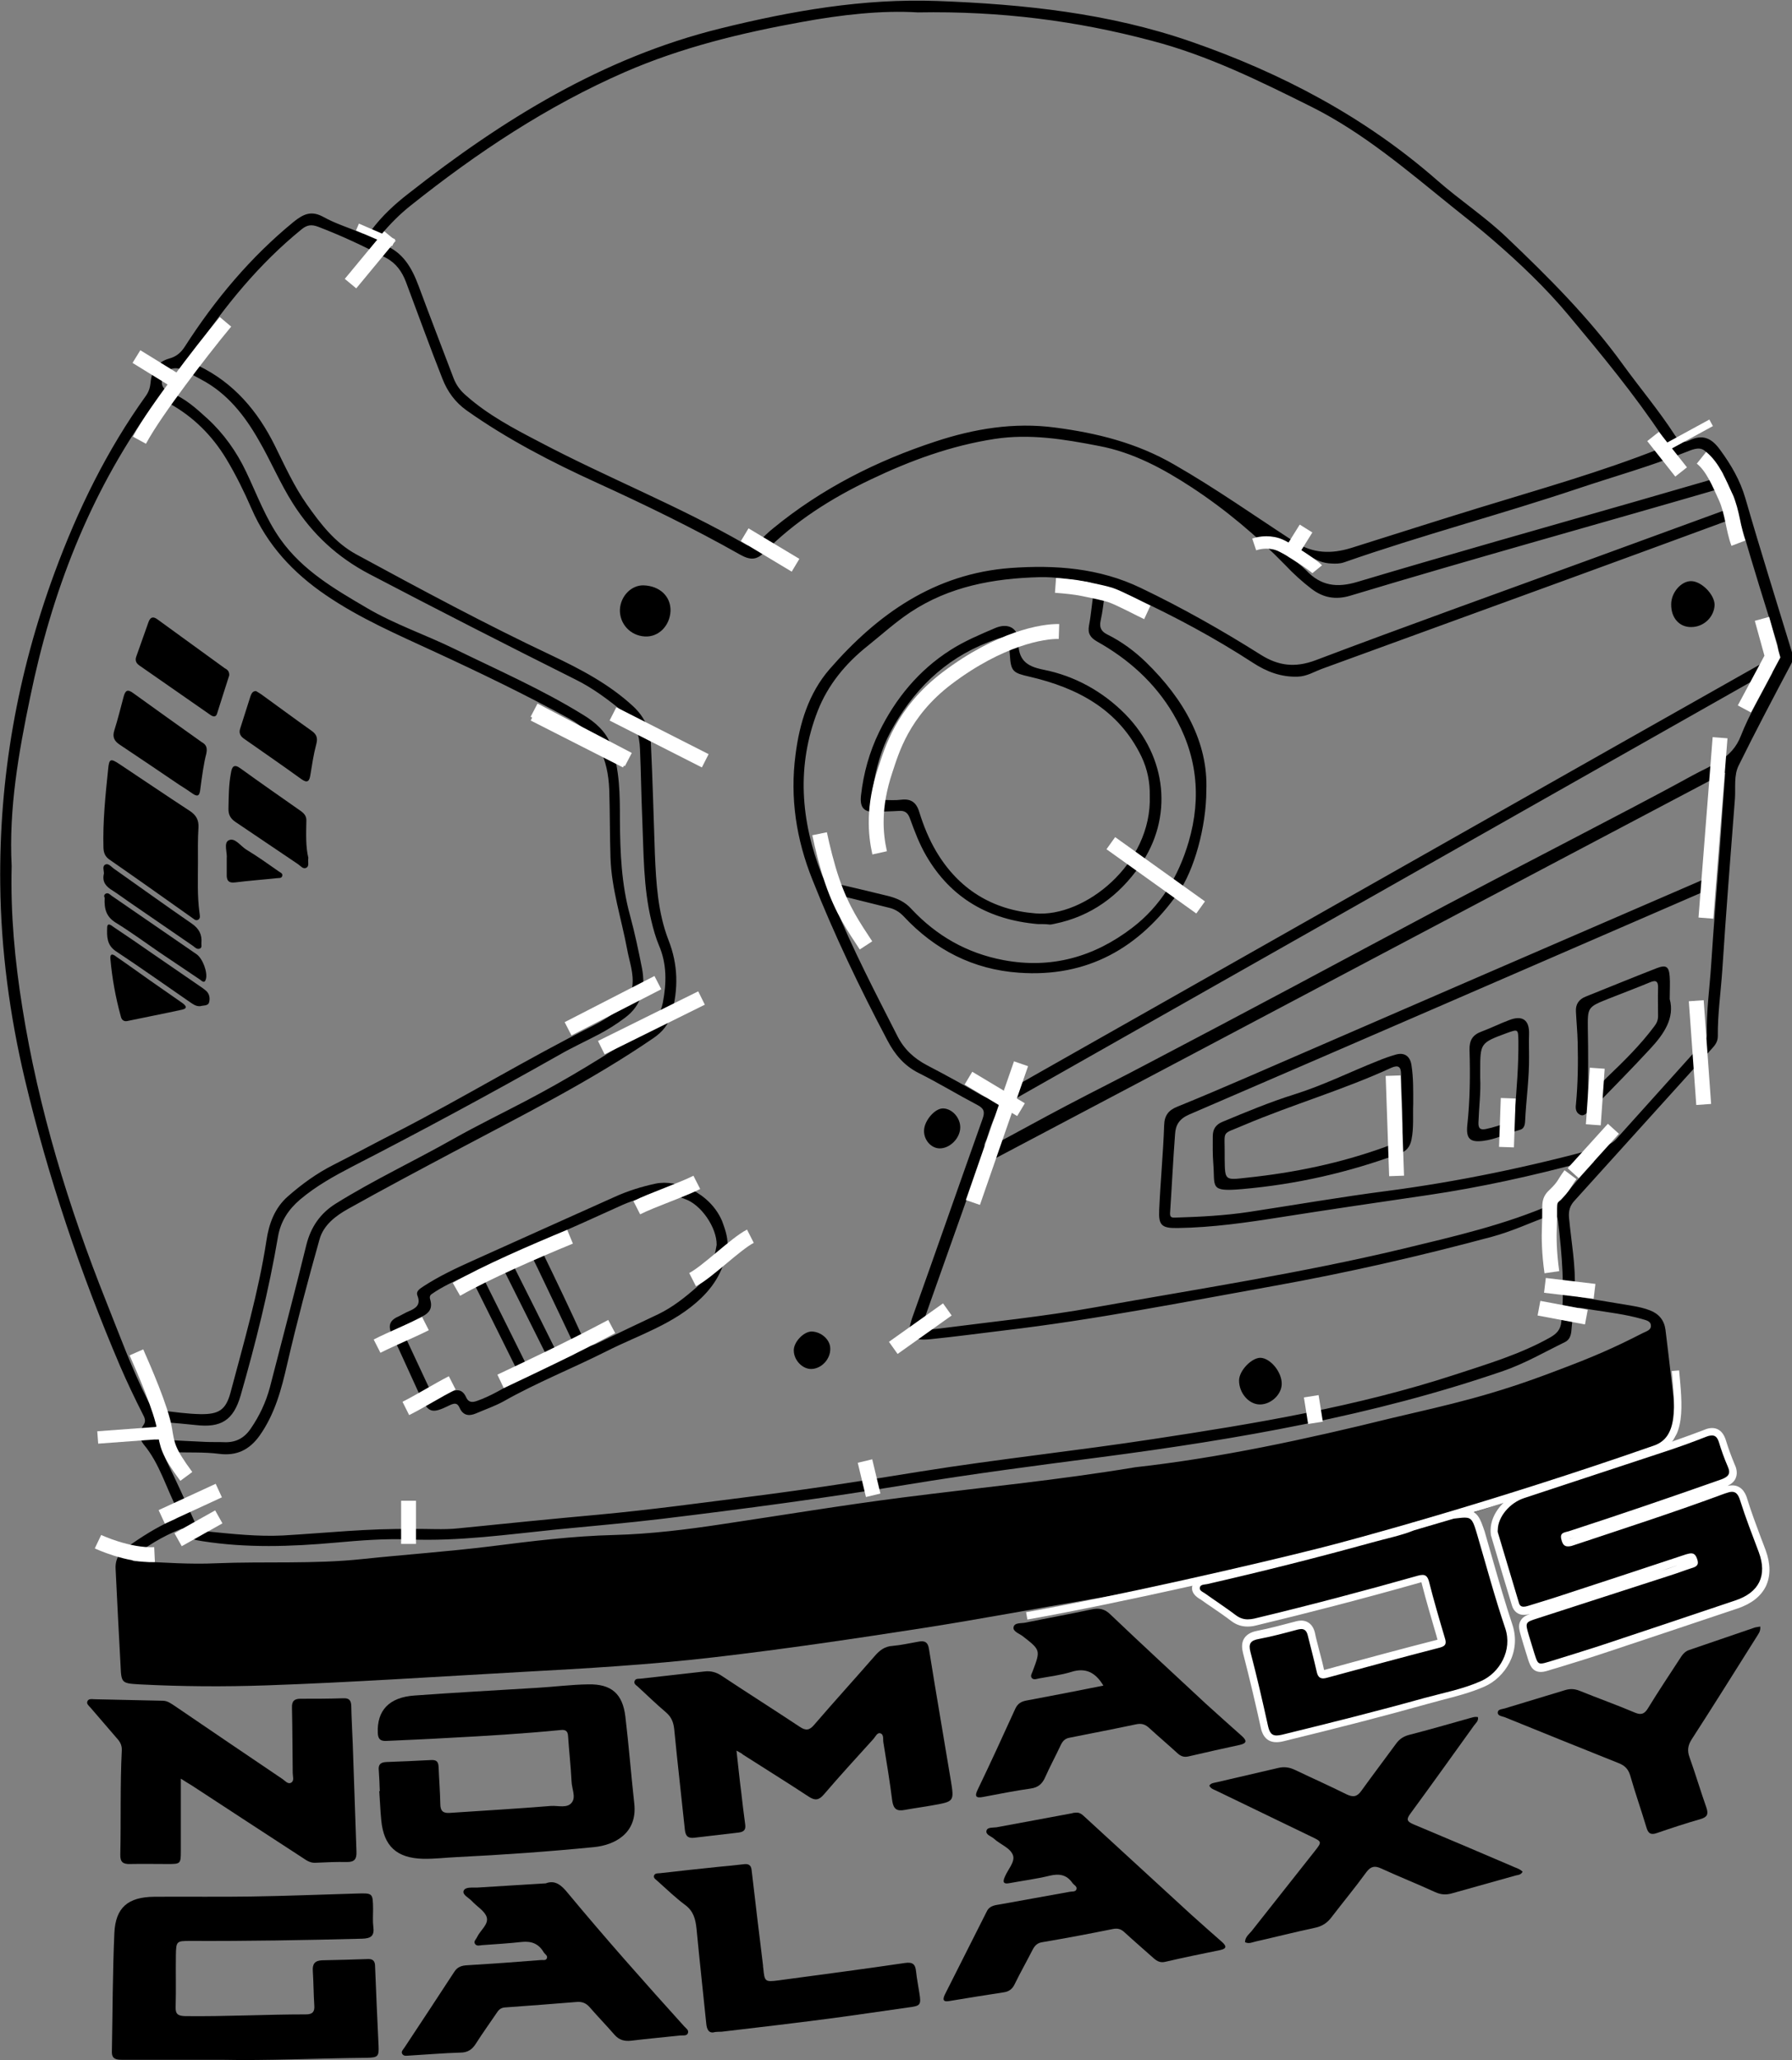<?xml version="1.0" encoding="utf-8"?>
<!-- Generator: Adobe Illustrator 24.1.3, SVG Export Plug-In . SVG Version: 6.00 Build 0)  -->
<svg version="1.1" id="Layer_1" xmlns="http://www.w3.org/2000/svg" xmlns:xlink="http://www.w3.org/1999/xlink" x="0px" y="0px"
	 viewBox="0 0 722.4 830.2" style="enable-background:new 0 0 722.4 830.2;" xml:space="preserve">
<rect x="0" y="0" width="722.4" height="830.2" fill="#808080" stroke="none"/>
<style type="text/css">
	.st0{fill:#FFFFFF;}
	.st1{fill:none;stroke:#FFFFFF;stroke-width:6;stroke-miterlimit:10;}
	.st2{fill:none;stroke:#FFFFFF;stroke-width:5;stroke-miterlimit:10;}
	.st3{fill:none;stroke:#FFFFFF;stroke-width:3;stroke-miterlimit:10;}
	.st4{stroke:#FFFFFF;stroke-width:6;stroke-miterlimit:10;}
</style>
<g>
	<path d="M567.8,617.3c-10.2,2.4-20.5,4.7-30.7,7.3c-32.1,8.2-64.7,14.4-97.4,19.9c-22.3,3.8-44.6,8-66.9,11.5
		c-28.3,4.4-56.6,8.6-85.1,11.9c-25.7,3-51.6,4.5-77.4,5.9c-34.2,1.9-68.4,4.2-102.7,5.4c-17.2,0.6-34.3,0.5-51.4-0.4
		c-7.2-0.4-7.3-0.6-7.6-7.6c-0.7-13-1.4-26-2-39c-0.2-3.9,1.6-6.7,4.7-8.8c5.9-4.1,11.9-8,18.4-10.8c2.4-1,2.9-2.2,1.7-4.5
		c-4.5-8.6-7-18.2-13.4-25.9c-1.9-2.3-2.1-5.1-0.3-7.7c1.1-1.5,0.9-2.6,0-4.3c-3.3-6.5-6.4-13-9.3-19.7c-16-37.5-29-76-38.4-115.6
		c-6.1-25.8-9.6-52-9.9-78.4c-0.5-43.2,6.9-85,21.9-125.7c9.4-25.5,21.1-49.4,36.9-71.4c1.1-1.6,1.6-3.2,1.8-5.2
		c0.4-4.8,2.8-8.4,7.5-9.7c3-0.8,4.8-2.5,6.3-4.8c12.2-19,26.5-36.1,44-50.4c4-3.2,7.2-4.5,12-1.8c4.7,2.6,9.9,4.2,14.9,6.3
		c1.8,0.8,2.9,0.7,4.2-0.9c4.3-5.8,9.5-10.6,15.2-15c37.8-29.7,78.2-54.7,125.5-66.4c28.7-7.1,57.7-12.2,87.6-11.1
		c34.8,1.3,69.2,4.9,102.3,16.4c36.3,12.6,70,30.3,99.2,55.9c9,7.9,19.2,14.6,27.9,22.9c16.8,16,33.3,32.4,47,51.4
		c6.9,9.5,14.5,18.5,20.9,28.4c1.6,2.4,3.2,3.4,5.8,2.1c5.4-2.6,9-1,12.5,3.9c4.4,6,8,12.2,10.1,19.4c6,20.8,12.5,41.4,18.8,62.1
		c0.5,1.6,0.5,3-0.3,4.6c-7.2,13.6-14.4,27.2-21.2,41c-2,4-1.2,8.9-1.5,13.3c-1.8,23.1-3.6,46.1-5.1,69.2
		c-0.6,8.9-1.9,17.7-1.8,26.6c0,2.1-1,3.5-2.3,4.9c-18.5,20.4-36.9,40.9-55.4,61.3c-1.9,2-2.5,4.1-2.3,6.8
		c0.9,9.8,2.8,19.6,2.3,29.5c-0.1,2.4,1.5,2.6,3.1,2.8c6.8,1.1,13.6,2.3,20.4,3.4c2.3,0.4,4.6,0.9,6.9,1.8c3.6,1.4,5.7,4,6.2,7.8
		c1.6,12.9,3,25.8,4.6,38.7c0.5,4.2-1.3,6.3-5,8.1c-18.5,8.7-38.3,13.9-57.6,20.5c-9.7,3.3-19.5,6.4-29.3,9.5
		C578.5,614.2,574.1,615.5,567.8,617.3z M165.9,616.2c6.4-0.2,12.8,0.4,19.1-0.3c18.8-1.9,37.6-3.8,56.4-5.5
		c20.6-1.9,41-4.7,61.5-7.3c22.8-2.9,45.6-6.4,68.3-10.1c31.2-5,62.7-8.3,94-13.1c40.9-6.2,81.8-13,121.3-25.9
		c13.1-4.3,26.3-8.2,38.4-15c2.6-1.5,4.2-3.1,4.5-6.3c1.4-13.5,0.3-27-1.3-40.4c-0.4-3.3-1.5-3.3-4.1-2.2
		c-7.5,2.9-14.8,6.2-22.5,8.3c-29,7.8-58.3,14.5-87.8,19.8c-36.3,6.5-72.5,13.7-109.2,18c-9.8,1.2-19.6,2.5-29.4,3.5
		c-8.2,0.8-9.9-1.4-7.3-8.8c9.5-26.6,18.8-53.3,28.3-80c1-2.8,0.6-4.2-2.1-5.6c-8-4.2-15.7-8.9-23.7-12.9c-5.8-2.9-9.6-7.5-12.5-13
		c-11.2-21.2-21.5-42.7-30.3-64.9c-6.5-16.2-9.1-33-6.8-50.4c1.6-12.6,5.3-24.7,13.7-34.4c19.4-22.3,42.4-38.5,73-40.8
		c18.1-1.3,35.7,0,52.4,8c16.7,8,32.8,17.1,48.5,27c7,4.4,13.7,5.3,22,2.2C567,252.2,604,239,640.9,225.5
		c18.3-6.7,36.7-13.4,55-20.1c1.2-0.4,2.8-0.5,3.2-2.2c0.8-3.9-2.5-7.2-6.3-6.1c-49.5,14.4-99.2,28.1-148.6,43
		c-5.8,1.7-10.8,0.8-15.5-2.8c-3.8-2.9-7.3-6.1-10.6-9.6c-11.5-11.8-24-22.3-37.7-31.3c-11.5-7.5-23.6-14.1-37.5-16.7
		c-13.9-2.7-27.8-5-42-2.8c-17.5,2.7-33.9,8.7-49.8,16.3c-16,7.6-30.7,16.9-43.1,29.5c-3,3-5.5,3.1-9.5,0.9
		c-18.9-10.7-38.3-20.1-58-29.1c-18.2-8.3-36-17.5-52.4-29.1c-4.6-3.3-7.7-7.5-9.8-12.9c-5.1-12.9-9.8-26-14.7-39
		c-1.6-4.1-3.9-7.4-8-9.6c-8.9-4.7-17.9-8.9-27.3-12.5c-2.7-1-4.5-0.8-6.7,1c-17.1,13.9-30.8,30.7-43,48.9c-2,2.9-2.1,4.4,1.4,6.1
		c14.3,6.9,23.9,18.3,30.8,32.2c4,8.1,7.7,16.3,12.9,23.7c5.5,7.8,11.3,15.4,19.9,20.1c26,14.1,52,28.1,78.7,40.7
		c11.8,5.6,23.3,11.6,33,20.6c4.5,4.2,6.8,9.3,7.1,15.2c0.7,14.8,1.1,29.5,1.6,44.3c0.5,11.8,1.2,23.6,5.5,34.7
		c3.9,9.9,4,19.7,1.2,29.8c-1.2,4.2-3.6,7.1-7.2,9.6c-25.4,17.4-52.8,31.1-79.9,45.5c-14.5,7.7-29,15.4-43.3,23.4
		c-5,2.8-9.9,6.5-11.5,12.3c-4.7,16.6-9.1,33.3-13,50.1c-2.3,10.1-4.9,20.1-11.1,28.9c-4.2,5.9-9.4,8.3-16.4,7.4
		c-6.2-0.8-12.5-0.4-18.8-0.7c-3-0.1-3.8,0.5-2.4,3.5c4,8.2,7.8,16.5,11.5,24.9c1.1,2.4,2.8,3.3,5.2,3.6c10.1,1,20.2,2.1,30.3,1.6
		C131.4,617.8,148.6,615.9,165.9,616.2z M370,5c-14.4-0.9-30.7,0.9-47,3.9c-24.3,4.4-48.2,10.2-71,20.1
		c-31.4,13.7-59.7,32.5-86.4,53.8c-4.3,3.4-8.2,7.3-11.8,11.6c-1.7,2.1-1.5,3.3,0.8,4.2c7.8,2.9,11.4,9.3,14.1,16.5
		c4.6,12.4,9.4,24.8,14.1,37.2c1.1,2.9,2.8,5.2,5.2,7.2c8.7,7.7,18.9,13.1,29.1,18.4c27.4,14.5,56.4,25.9,83.3,41.4
		c2.2,1.3,3.9,0.9,5.6-1c1.7-1.9,3.7-3.8,5.7-5.4c19.5-16,41.7-27.2,65.5-35c15.5-5.1,31.5-7.8,48.1-5.6c16.9,2.2,33,6.2,48,14.9
		c16.6,9.5,32.3,20.6,48.3,31c7.7,5,15.1,5.1,23.2,2.6c17.2-5.4,34.3-10.9,51.6-16.2c24.4-7.5,49-14.4,72.7-23.8
		c3.1-1.2,2.8-2.3,1.3-4.5c-11.5-17.3-24.8-33.4-38.1-49.3c-9.1-10.9-19.7-21-30.6-30.4c-5.3-4.6-10.8-8.9-16.3-13.3
		c-18.1-14.6-35.8-29.8-56.8-40.3c-20.9-10.4-41.7-20.7-64.4-26.6C434.1,8.4,403.4,4.4,370,5z M4.7,349c-0.5,19.3,1.3,38.3,4.3,57
		c6.5,40.8,18.5,80.1,33.8,118.5c5.4,13.5,10.3,27.1,16.9,40.1c1.1,2.2,2.3,3.5,5,3.8c5.3,0.6,10.7,1.4,16.1,1.5
		c7.3,0.1,10.2-1.6,12.1-8.6c5.4-20.3,11.3-40.5,14.5-61.3c1-6.8,3.3-13.2,8.7-17.9c5.6-4.9,11.5-9.2,18.2-12.6
		c8.7-4.4,17.3-9.1,26-13.5c26.6-13.7,52.2-29.3,78.9-42.7c4.1-2.1,8.1-4.6,11.6-7.6c2.5-2.1,3.7-4.7,4.1-8.1
		c0.7-5.3-1.2-10.1-2.1-15.1c-2.3-12.3-6.3-24.3-6.7-36.9c-0.3-9.1-0.2-18.3-0.5-27.4c-0.5-12.3-4.6-22.3-16.3-28.7
		c-17.6-9.6-35.6-18.3-53.8-26.7c-15.1-7-30.3-13.5-44.2-23c-13.2-9-23.5-20.1-29.9-34.8c-3-6.9-6.3-13.6-10.2-20.1
		c-5.7-9.4-13.2-16.9-22.9-22.3c-3.1-1.7-5.2-1.5-7.4,1.8C35.8,199.7,20.8,239,12.2,280.8C7.5,303.3,3.5,326,4.7,349z M486.3,318.6
		c0,14.4-4.9,32.3-11.4,41.3C459.3,382,438.4,394,410.7,392c-18.4-1.3-33.8-9.2-46.4-22.7c-1.7-1.8-3.7-3-6-3.5
		c-6.4-1.6-12.9-3.2-19.3-4.8c-1.2-0.3-2.6-1.2-3.5-0.2c-0.9,1.1,0.3,2.4,0.8,3.5c7.4,18.2,16.5,35.6,25.4,53.1
		c2.7,5.4,6.7,9.1,12,11.9c7.5,3.9,14.8,7.9,22,12.1c2.6,1.5,4.6,1.5,7.2,0c19-10.9,38.1-21.6,57.1-32.4
		c84.6-47.9,169.2-95.9,253.9-143.7c2.9-1.6,3.4-3.2,2.4-6.3c-4.8-15.4-9.6-30.8-14.1-46.3c-1-3.4-2.1-4.3-5.7-2.9
		c-43.7,16.1-87.4,32-131.1,47.9c-10.7,3.9-21.4,7.8-32.1,11.7c-3.4,1.2-6.4,3.2-10.2,3.3c-6.7,0.2-12.5-2-18-5.6
		c-15.4-10-31.4-18.6-48-26.3c-2.8-1.3-5.8-2.4-8.7-3.6c-1.9-0.8-2.8-0.2-3,1.8c-0.5,3.7-0.9,7.5-1.7,11.1c-0.6,2.7,0.2,4.3,2.5,5.5
		c5.9,2.9,11.3,6.9,15.8,11.3C477.3,281.8,487.1,299.2,486.3,318.6z M642.6,468.1c-0.2-0.2-0.3-0.4-0.5-0.6c-1.3,0.3-2.7,0.5-4,0.9
		c-20.5,5.5-41.3,10.1-62.3,13.2c-19.8,2.9-39.6,5.8-59.3,8.9c-13.9,2.2-27.7,4.2-41.8,4.4c-6.4,0.1-7.7-1.1-7.4-7.3
		c0.5-11.4,1.6-22.7,2-34.1c0.1-4,1.8-6.1,5.3-7.5c9.4-3.8,18.7-7.8,28-11.8c60.9-26.4,121.7-52.8,182.6-79.1
		c0.8-0.4,1.6-0.7,2.5-0.8c1.3-0.2,2.6-0.3,3,1.4c0.4,1.4-0.5,2.1-1.6,2.6c-1.3,0.6-2.5,1.1-3.8,1.7c-68.7,29.8-137.3,59.6-206,89.2
		c-3.9,1.7-5.4,4.2-5.6,7.9c-0.8,10.5-1.3,21-2,31.5c-0.1,1.6,0.2,2.2,2,2.1c10-0.3,20-0.8,29.9-2.3c18.4-2.8,36.8-6,55.3-8.4
		c29.1-3.8,57.7-9.8,86-17.5c2.4-0.7,4.8-1.4,6.6-3.4c11.6-12.9,23.3-25.9,34.9-38.8c0.8-0.9,1.7-1.8,1.7-3.2
		c-0.3-9.4,1.1-18.7,1.7-28.1c1-15.6,2.3-31.2,3.5-46.8c0.7-10.1,1.4-20.1,2.2-30.8c-1.6,0.8-2.8,1.4-3.9,2
		c-44.4,23.4-88.8,46.9-133.1,70.3c-53.7,28.4-107.3,56.8-161,85.1c-2.3,1.2-3.6,2.8-4.5,5.2c-6.4,18.3-13,36.6-19.4,54.8
		c-2.5,7.1-2.3,7.5,5.2,6.6c20.8-2.7,41.8-4.8,62.4-8.5c41.5-7.4,83.2-13.8,124.2-23.6c20.7-5,41.4-9.7,61-18.3c1-0.5,2.3-0.8,3-1.5
		C633.6,478.1,638.1,473.1,642.6,468.1z M419,232.6c-18.5,0.5-36.3,3.7-52.1,14.2c-6,4-11.4,8.9-17,13.4
		c-9.1,7.2-16.2,15.9-20.3,26.4c-8.5,21.9-6.9,44.1,1.7,65.9c0.6,1.6,1.5,2.7,3.4,3.1c7.8,1.7,15.6,3.6,23.4,5.5
		c3.5,0.9,6.7,2.3,9.3,5.2c10.1,10.8,22.3,17.8,37,20.6c19.4,3.7,36.7-1.3,51.9-12.9c11.5-8.7,18.8-20.8,22.9-34.8
		c5.3-18.2,3.3-35.4-6.3-51.6c-7.4-12.5-18-22-30.7-29.1c-2.6-1.5-3.8-3.2-3.2-6.4c0.9-4.7,1.2-9.4,2-14.1c0.4-2.4-0.5-3.2-2.6-3.5
		C432,233.7,425.6,232.4,419,232.6z M83.2,581.1C83.2,581.1,83.2,581.2,83.2,581.1c2.4,0.1,4.8,0,7.1,0.1c4.6,0.2,8.1-1.5,10.8-5.5
		c3.5-5.1,6.1-10.6,7.7-16.6c4.9-19.1,10-38.2,14.7-57.4c1.8-7.2,5.6-12.7,11.8-16.6c15.4-9.6,31.9-17.3,47.6-26.2
		c9.6-5.4,19.5-10.2,29.2-15.3c16.4-8.6,32.2-18.2,47.6-28.6c4.2-2.8,6.6-6.3,7.5-10.9c1.5-7.8,1.7-15.6-1.6-23.2
		c-1.3-3.1-2.2-6.4-3-9.7c-3.3-13.6-3.1-27.5-3.7-41.4c-0.4-9.3-0.5-18.5-0.9-27.8c-0.2-5.6-1.7-10.8-6.3-14.7
		c-6.2-5.1-12.5-9.9-19.8-13.5c-27.8-13.9-55.4-28-82.9-42.4c-13-6.8-23-16.1-30.8-28.3c-5.3-8.3-9-17.3-13.9-25.7
		c-5.7-10-12.7-18.9-23.1-24.4c-2.7-1.4-5.2-3-8-4.1c-3.2-1.3-6.4,0.1-7.5,3c-1.2,3.2,0,5.2,3.2,6.4c5.7,2.2,10.2,6.3,14.6,10.3
		c6.7,6.1,11.9,13.5,15.7,21.5c4.4,9.2,7.9,18.9,13.9,27.3c8.9,12.5,21.8,20,34.6,27.5c11.3,6.7,23.9,10.9,35.7,16.7
		c17.4,8.5,35.2,16.3,51.7,26.5c4.8,2.9,9.2,6.7,11.2,12.2c3.6,9.8,3.6,20.1,3.6,30.4c0.1,12.9,0.6,25.7,4.1,38.3
		c1.9,7,3.4,14.1,4.8,21.2c1.5,7.9,0,14.9-6.9,20c-3.3,2.5-6.8,4.7-10.4,6.6c-5.3,2.8-10.8,5.3-16,8.3
		c-27.6,15.6-55.4,30.6-83.6,45.1c-7.3,3.8-14.5,7.8-20.9,13.2c-4.7,4-7.8,8.7-8.9,14.8c-3.7,21.7-9,43-15.1,64.2
		c-2.9,10-7.9,13.1-18.1,11.9c-4-0.4-8-0.8-11.9-1.1c-2.5-0.2-6,2.8-5.8,4.8c0.4,3.1,3,2,4.8,2.2C71.7,580.6,77.4,580.8,83.2,581.1z
		 M714.5,271.1c-0.2-0.2-0.4-0.4-0.7-0.6c-1.2,0.6-2.5,1.2-3.7,1.9c-28.2,16-56.4,31.9-84.6,47.9c-70.9,40.2-141.8,80.3-212.7,120.5
		c-11.2,6.4-11.2,6.3-15.1,18.3c-0.3,1-1.4,2.3-0.5,3.1c1.2,1.1,2.3-0.3,3.3-0.8c9.8-5.2,19.5-10.6,29.4-15.8
		c11.2-5.9,22.5-11.5,33.6-17.4c19.3-10.1,38.5-20.3,57.7-30.5c20.4-10.9,40.8-21.8,61.3-32.7c17.2-9.1,34.5-18.1,51.8-27.1
		c16-8.4,32.2-16.7,48-25.4c7.4-4.1,15.9-6.5,19.5-16C705.2,287.8,710.2,279.6,714.5,271.1z M52.7,628.3c1,1.1,1.9,0.9,2.7,0.9
		c10.6,0.5,21.2,1.3,31.8,0.8c19.6-0.8,39.3,0.4,58.9-1.7c17.2-1.8,34.4-3,51.5-5.1c16.6-2.1,33.3-4.2,50.1-4.6
		c14.7-0.4,29.2-2.2,43.7-4.4c24.1-3.6,48.2-7.6,72.4-10.7c32-4.1,62.1-6.9,93.9-12.2c34.1-3.8,68.4-11.2,103.3-19.8
		c23.9-5.6,40.4-9.1,66.7-19.2c14.7-5.5,22.9-9.1,34.6-15.1c1.4-0.7,3.5-1.2,3.2-3.2c-0.2-1.8-2.3-2-3.8-2.5
		c-6.4-1.8-13-2.6-19.5-3.6c-7.5-1.2-7.8-2.4-8.6,6.9c-0.2,2.3-0.2,4.8-2.8,6.1c-8.2,4-16.1,8.6-24.8,11.6
		c-52.6,18.1-107,27.5-161.9,34.7c-26.2,3.4-52.3,6.8-78.4,11.1c-32.8,5.4-65.8,9.8-98.9,13.8c-14.1,1.7-28.4,2.9-42.6,4.3
		c-19.7,2-39.3,4.8-59.1,4c-10-0.4-20,0.4-30,1.3c-17.9,1.6-35.7,2.2-53.5-0.6c-2.6-0.4-5.3-0.7-6.3-3.8c-0.4-1.1-1.3-1.5-2.4-1.1
		C65.4,619.2,58.8,623.2,52.7,628.3z M520.5,219.6c-0.3,0.4-1,4.5-1.2,4.8c3.2,1.9,4.7,3,7.2,5.4c5.9,6.3,12.4,7.2,20.7,4.7
		c37.2-11.1,74.5-21.6,111.8-32.3c11.1-3.2,22.1-6.4,33.2-9.6c1-0.3,3.3-0.3,2.3-1.9c-2-3.4-4.3-6.9-7.5-9.2c-2.3-1.7-5.4,0-7.9,0.9
		c-14,5.6-28.4,9.6-42.7,14.4c-31.3,10.5-63.3,18.9-94.5,29.8c-1.7,0.6-3.4,0.6-5.2,0.5C529.7,226.8,527.3,222.6,520.5,219.6z"/>
	<g>
		<path d="M621.1,672c-2.5,0-3.1-2-4.1-5.3l-0.6-2c-0.5-1.7-1.1-3.5-1.6-5.2c-1.8-5.9-1.4-6.7,4.4-8.6c17.9-5.8,35.7-11.5,53.6-17.3
			c1.2-0.4,2.3-0.8,3.5-1.2c1.7-0.6,3.4-1.2,5.1-1.7c1.2-0.4,1.5-0.6,1.6-0.7c0,0,0.1-0.3-0.2-1.2c-0.4-1.2-0.7-1.2-0.9-1.2
			c-0.4,0-1,0.2-1.5,0.3c-14.8,4.9-30.7,10.1-51.3,16.9c-2.9,1-5.9,1.9-8.8,2.8c-1.3,0.4-2.5,0.8-3.7,1.1c-0.6,0.2-1.4,0.4-2.2,0.4
			c-1.7,0-2.9-1-3.4-2.7c-2.8-9.5-5.7-18.9-8.5-28.4c-0.1-0.5-0.1-0.9-0.1-1.2c0-0.1,0-0.2,0-0.3l0-0.1c0.1-5.8,5.2-12,11.7-14.1
			c6.7-2.2,13.5-4.4,20.2-6.7c11.7-3.8,23.3-7.7,35-11.6c6.1-2,12.3-4.2,18.3-6.5c1-0.4,1.8-0.6,2.6-0.6c3,0,3.8,2.8,4.1,3.7
			c1.1,3.6,2.3,6.8,3.6,9.7c0.5,1.1,1,2.8,0.4,4.3c-0.7,1.6-2.4,2.4-3.8,2.9c-20.2,7.2-40.9,14.2-61.5,20.9
			c-0.3,0.1-0.6,0.2-0.9,0.2c-1.4,0.3-1.4,0.3-1.2,1.2c0.4,1.8,0.8,1.8,1.2,1.8c0.4,0,0.9-0.1,1.6-0.3l8-2.7
			c17.4-5.8,35.5-11.7,53-18.2c1.5-0.6,2.5-0.8,3.5-0.8c3,0,4.1,2.6,4.7,4.5c1.6,5.3,3.6,10.6,5.6,15.7c0.6,1.7,1.3,3.4,1.9,5
			c1.9,5.1,1.9,9.5,0.2,13.2c-1.8,3.7-5.3,6.5-10.5,8.3c-17.3,5.8-35.6,12-54.4,18.2c-6,2-12.1,3.9-18.1,5.7l-2.3,0.7
			C623.3,671.7,622.1,672,621.1,672z"/>
		<path class="st0" d="M690.2,578.5c1.3,0,2.1,0.8,2.7,2.6c1,3.3,2.2,6.7,3.6,9.9c1.3,2.9,0.3,4.1-2.6,5.2
			c-20.4,7.2-40.9,14.2-61.5,20.9c-1.5,0.5-3.7,0.4-3,3.2c0.5,2.1,1.2,2.9,2.7,2.9c0.6,0,1.3-0.1,2.1-0.4
			c20.4-6.8,40.9-13.4,61.1-20.9c1.2-0.4,2.1-0.7,2.9-0.7c1.5,0,2.5,0.9,3.3,3.5c2.2,7,4.9,13.9,7.5,20.8c3.5,9.4,0.2,16.3-9.5,19.5
			c-18.1,6.1-36.3,12.2-54.4,18.2c-6.8,2.2-13.6,4.3-20.4,6.4c-1.6,0.5-2.7,0.8-3.5,0.8c-1.4,0-1.7-1.1-2.7-4.2
			c-0.7-2.4-1.5-4.8-2.2-7.2c-1.5-5.2-1.5-5.2,3.5-6.8c17.8-5.8,35.7-11.5,53.5-17.3c2.9-0.9,5.7-2,8.5-2.9c2.1-0.6,3.3-1.3,2.3-3.9
			c-0.6-1.6-1.3-2.1-2.4-2.1c-0.6,0-1.2,0.2-2,0.4c-17.1,5.7-34.2,11.3-51.3,16.9c-4.2,1.4-8.4,2.6-12.5,3.9
			c-0.6,0.2-1.2,0.3-1.7,0.3c-0.9,0-1.6-0.4-1.9-1.6c-2.8-9.5-5.7-18.9-8.5-28.4c-0.1-0.4,0-0.8,0-1.1c0.1-5.1,4.8-10.8,10.7-12.7
			c18.4-6.1,36.8-12.1,55.2-18.2c6.2-2,12.3-4.2,18.4-6.6C688.9,578.6,689.6,578.5,690.2,578.5 M690.2,575.5L690.2,575.5
			c-0.9,0-2,0.2-3.1,0.7c-6,2.3-12.2,4.5-18.2,6.5c-11.7,3.9-23.5,7.8-35,11.6c-6.7,2.2-13.5,4.4-20.2,6.7
			c-7.2,2.4-12.7,9-12.8,15.5l0,0.1l0,0.1c0,0.1,0,0.1,0,0.2c0,0.4,0,0.9,0.1,1.5l0,0.1l0,0.1c3,10.2,5.8,19.5,8.5,28.4
			c0.7,2.4,2.5,3.8,4.8,3.8c0.9,0,1.8-0.2,2.5-0.4c-1.9,0.7-3.1,1.4-3.9,2.9c-1,1.9-0.4,3.8,0.5,6.9c0.5,1.8,1.1,3.6,1.6,5.3
			l0.6,1.9c1,3.4,1.9,6.4,5.6,6.4c1.2,0,2.5-0.4,4.3-1l2.4-0.7c5.9-1.8,12.1-3.7,18.1-5.7c19.2-6.4,37-12.3,54.5-18.2
			c5.6-1.9,9.4-4.9,11.4-9c1.9-4.1,1.9-8.9-0.1-14.4c-0.6-1.7-1.3-3.4-1.9-5c-1.9-5.1-3.9-10.4-5.5-15.6c-0.4-1.4-1.7-5.6-6.1-5.6
			c-0.6,0-1.2,0.1-1.9,0.2c1.3-0.6,2.7-1.6,3.3-3.1c1-2.3,0-4.7-0.4-5.5c-1.2-2.9-2.4-6-3.5-9.6C694.5,576.3,692,575.5,690.2,575.5
			L690.2,575.5z M632.4,620.1c0.3-0.1,0.6-0.1,0.9-0.2c0.4-0.1,0.8-0.3,1.2-0.4c-0.5,0.2-0.9,0.3-1.4,0.5
			C632.9,620,632.6,620.1,632.4,620.1C632.4,620.1,632.4,620.1,632.4,620.1L632.4,620.1z M666.4,634.1c3.3-1.1,6.5-2.1,9.6-3.2
			c-0.1,0-0.1,0-0.2,0.1c-1.1,0.4-2.3,0.8-3.4,1.2C670.4,632.8,668.4,633.4,666.4,634.1L666.4,634.1z"/>
	</g>
	<path d="M89.4,830.1c-14.8,0-27.6,0-40.3,0c-2.2,0-4-0.3-4-3.1c0.3-16,0.3-32,1-48c0.5-10.3,5.5-14.5,16.1-14.6
		c13-0.1,26,0.1,39-0.1c14.1-0.2,28.3-0.8,42.4-1.2c6.7-0.2,6.7-0.3,6.8,6.3c0,2.4-0.2,4.8,0.1,7.1c0.5,3.7-1,4.7-4.5,4.8
		c-23.1,0.6-46.3,1-69.4,0.9c-5.4,0-5.6,0.1-5.7,5.7c-0.1,7,0.1,14-0.1,21c-0.1,2.9,1.1,3.5,3.8,3.6c16.3,0.2,32.5-0.7,48.8-0.7
		c2.7,0,3.5-1.2,3.3-3.6c-0.3-4.6-0.3-9.3-0.6-13.9c-0.2-2.8,0.8-4.2,3.8-4.3c6.1-0.1,12.3-0.3,18.4-0.5c2.1-0.1,2.9,0.9,2.9,2.9
		c0.4,10.6,0.9,21.2,1.4,31.9c0.2,4.5-0.2,4.9-4.8,5C127.6,829.5,107.5,830.5,89.4,830.1z"/>
	<path d="M296.9,705.5c0.7,6.1,1.2,11.4,1.9,16.7c0.5,4.3,1,8.7,1.6,13c0.3,2.1-0.4,3-2.5,3.3c-6,0.7-11.9,1.4-17.9,2.1
		c-2.4,0.3-3.6-0.4-3.9-3.1c-1.4-13.5-3-27.1-4.3-40.6c-0.3-2.8-1.1-4.9-3.3-6.8c-3.9-3.3-7.6-6.9-11.4-10.4
		c-0.7-0.6-1.8-1.2-1.2-2.4c0.4-0.9,1.5-0.7,2.4-0.8c8.6-1,17.1-1.9,25.7-2.9c2.6-0.3,4.8,0.3,7,1.8c10.4,6.9,21,13.6,31.4,20.5
		c2.5,1.7,4,1.4,5.9-0.9c8-9.3,16.3-18.4,24.3-27.6c2-2.3,4-3.9,7.2-4.1c3.5-0.3,6.9-1.1,10.4-1.7c2.5-0.5,3.9,0.1,4.3,3
		c2.8,17.6,5.9,35.3,8.8,52.9c1.4,8.5,1.3,8.5-7.1,10c-3.8,0.7-7.7,1.2-11.5,1.9c-3.1,0.6-4.5-0.3-5-3.6c-1-7.9-2.3-15.8-3.6-23.7
		c-0.2-1.2,0.3-3.2-1.3-3.6c-1.2-0.3-1.9,1.4-2.7,2.3c-6.7,7.4-13.5,14.8-20,22.4c-2,2.3-3.5,2.5-6,0.9c-8.8-5.8-17.7-11.3-26.6-17
		C299.1,706.7,298.4,706.3,296.9,705.5z"/>
	<g>
		<path d="M514.6,701c-3.4,0-4.4-2.6-4.8-4.9c-2.1-9.6-4.4-19.4-7.1-29.9c-0.4-1.5-0.7-3.3,0.3-4.9c1-1.5,2.8-2,4.3-2.3
			c5.1-1,10.3-2.4,15.3-3.7l0.2-0.1c0.7-0.2,1.3-0.3,1.8-0.3c2.1,0,3.5,1.3,4.1,3.8c0.5,2.1,1,4.1,1.5,6.2c0.7,2.7,1.4,5.6,2,8.4
			c0.4,1.5,0.7,1.5,1.1,1.5c0.3,0,0.8-0.1,1.3-0.2c15.6-4.3,30.9-8.4,45.3-12.1c1-0.3,1.2-0.5,1.2-0.6c0.1-0.1,0.1-0.4-0.2-1.6
			l-0.5-1.6c-2-6.8-4.1-13.9-5.9-20.9c-0.4-1.6-0.8-1.6-1.1-1.6c-0.4,0-0.8,0.1-1.5,0.3c-23.3,6.6-44.9,12.2-66.1,17.3
			c-1.1,0.3-2.1,0.4-3,0.4c-2,0-3.8-0.6-5.6-1.9c-2.5-1.9-5.1-3.7-7.7-5.4c-1.6-1.1-3.3-2.3-4.9-3.4c-0.1-0.1-0.3-0.2-0.5-0.3
			c-0.9-0.5-2.7-1.6-2.1-3.7c0.5-1.9,2.4-2.2,3.4-2.3c0.2,0,0.4-0.1,0.6-0.1c21.7-4.9,44-10.6,66.5-16.7c1.5-0.4,3.1-0.8,4.6-1.2
			c4-1,8.2-2.1,12.1-3.7l0.1,0l16.2-4.7l0.1,0c2.1-0.3,3.6-0.5,4.8-0.5c4.1,0,4.8,2.5,6.4,7.9c1.1,3.7,2.2,7.5,3.2,11.2
			c2.5,8.7,5.1,17.8,8,26.5c3.4,10-2.7,19.6-10.4,23c-5.6,2.5-11.5,4-17.2,5.4c-2,0.5-4,1-6,1.6c-17.1,4.7-35.3,9.4-57.4,14.8
			C516.2,700.8,515.3,701,514.6,701z"/>
		<path class="st0" d="M590.5,611.6c2.9,0,3.4,1.5,5,6.9c3.7,12.6,7.1,25.3,11.3,37.7c3,8.9-2.3,17.9-9.6,21.2
			c-7.3,3.3-15.3,4.8-23,6.9c-19,5.3-38.2,10.1-57.4,14.8c-0.9,0.2-1.6,0.3-2.2,0.3c-1.9,0-2.8-1.1-3.4-3.7c-2.2-10-4.5-20-7.1-29.9
			c-0.9-3.4,0-4.7,3.4-5.3c5.3-1,10.5-2.4,15.7-3.8c0.5-0.1,1-0.2,1.4-0.2c1.4,0,2.2,0.9,2.6,2.6c1.2,4.9,2.5,9.7,3.6,14.6
			c0.4,1.9,1.2,2.7,2.6,2.7c0.5,0,1-0.1,1.7-0.3c15.1-4.1,30.2-8.2,45.3-12.1c2.7-0.7,2.7-1.9,2-4.1c-2.2-7.4-4.4-14.9-6.3-22.4
			c-0.5-2-1.3-2.8-2.6-2.8c-0.5,0-1.2,0.1-1.9,0.3c-21.9,6.2-43.9,12-66,17.3c-0.9,0.2-1.8,0.3-2.6,0.3c-1.7,0-3.2-0.5-4.7-1.6
			c-4.1-3.1-8.4-5.9-12.6-8.9c-0.9-0.6-2.3-1.1-2-2.4c0.3-1.2,1.9-1.1,2.9-1.3c22.3-5.1,44.5-10.7,66.6-16.8
			c5.7-1.6,11.4-2.7,16.9-4.9c5.3-1.6,10.7-3.1,16-4.7C588,611.8,589.4,611.6,590.5,611.6 M590.5,608.6L590.5,608.6
			c-1.3,0-2.9,0.2-5,0.5l-0.2,0l-0.2,0.1c-2.7,0.8-5.3,1.6-8,2.3c-2.7,0.8-5.3,1.6-8,2.3l-0.1,0l-0.1,0.1c-3.8,1.5-7.8,2.5-11.9,3.6
			c-1.5,0.4-3.1,0.8-4.7,1.2c-22.4,6.2-44.8,11.8-66.4,16.7c-0.1,0-0.3,0-0.5,0.1c-1.1,0.1-3.9,0.5-4.7,3.4
			c-0.6,2.1,0.4,3.9,2.8,5.4c0.1,0.1,0.3,0.2,0.4,0.2c1.6,1.2,3.3,2.3,4.9,3.4c2.5,1.7,5.1,3.5,7.6,5.4c2,1.5,4.1,2.2,6.5,2.2
			c1,0,2.1-0.1,3.3-0.4c21.2-5.1,42.9-10.7,66.2-17.3c0.3-0.1,0.5-0.1,0.6-0.2c0,0.1,0.1,0.3,0.1,0.4c1.8,7.1,3.9,14.1,5.9,21
			l0.4,1.5c0,0.1,0.1,0.2,0.1,0.3c-14.5,3.7-29.7,7.8-45.3,12.1c-0.2,0-0.3,0.1-0.4,0.1c0-0.1-0.1-0.2-0.1-0.3
			c-0.6-2.8-1.4-5.7-2.1-8.4c-0.5-2-1.1-4.1-1.5-6.2c-1-4.3-3.9-5-5.5-5c-0.7,0-1.4,0.1-2.2,0.3l-0.3,0.1c-5,1.3-10.1,2.7-15.2,3.7
			c-1.6,0.3-4,1-5.3,3c-1.3,2-0.9,4.4-0.5,6c2.7,10.5,5,20.2,7.1,29.8c0.3,1.5,1.3,6.1,6.3,6.1c0.9,0,1.8-0.1,3-0.4
			c22.1-5.4,40.4-10.1,57.5-14.9c2-0.5,4-1.1,5.9-1.6c5.8-1.5,11.8-3,17.5-5.5c8.4-3.7,14.9-14,11.3-24.9c-2.9-8.7-5.5-17.7-8-26.4
			c-1.1-3.7-2.1-7.5-3.2-11.2C596.7,612,595.7,608.6,590.5,608.6L590.5,608.6z"/>
	</g>
	<path d="M153.1,721.8c-0.1-2.8-0.2-5.5-0.4-8.2c-0.3-2.4,0.6-3.4,3.1-3.5c6-0.2,12-0.5,18-0.8c2.1-0.1,2.9,0.6,3,2.7
		c0.2,5,0.6,10,0.7,15c0,2.8,1.1,3.8,3.8,3.6c13.6-0.9,27.2-1.7,40.8-2.8c2.9-0.2,6.7,1.1,8.5-1.5c1.6-2.2-0.1-5.5-0.2-8.4
		c-0.3-6.1-1-12.2-1.4-18.3c-0.1-2-1.1-2.6-2.9-2.4c-15.2,1.5-30.4,2.4-45.7,3.2c-8.2,0.5-16.5,0.8-24.7,1.2
		c-2.4,0.1-3.3-0.8-3.4-3.2c-0.4-9,4.5-14.4,14.8-15.1c16.5-1.2,32.9-2.1,49.4-3.1c6.9-0.4,13.7-1.3,20.6-1.4
		c9.4-0.2,13.9,3.8,15,13c1.4,11.7,2.3,23.4,3.6,35.1c1.3,12-8,16.7-16.3,17.5c-18.3,1.8-36.6,3.1-55,4c-4.6,0.2-9.2,0.8-13.9,0.7
		c-10.6-0.3-15.8-5.1-16.8-15.5c-0.4-3.9-0.5-7.7-0.8-11.6C152.9,721.8,153,721.8,153.1,721.8z"/>
	<path d="M72.9,716.8c0,10.2,0,19.6,0,29c0,5.4-0.1,5.4-5.4,5.4c-5,0-10-0.1-15,0c-2.8,0.1-4.1-0.7-4-3.8c0.3-14-0.1-28,0.6-42
		c0.1-2.2-0.8-3.6-2.1-5c-3.5-4.1-7-8.1-10.5-12.2c-0.6-0.7-1.7-1.5-1.3-2.5c0.5-1.3,1.9-0.9,3-0.9c9.1,0.2,18.3,0.4,27.4,0.6
		c1.9,0,3.3,1.1,4.7,2c14.5,9.9,29,19.7,43.5,29.5c1.1,0.7,2.2,2.3,3.6,1.5c1.3-0.8,0.6-2.5,0.6-3.9c-0.1-8.8-0.1-17.5-0.3-26.3
		c-0.1-2.7,1-3.6,3.4-3.6c5.8,0,11.5,0,17.3-0.2c2.3-0.1,3.1,0.8,3.2,3c0.1,5.1,0.4,10.2,0.6,15.4c0.5,14.5,1,29,1.5,43.5
		c0.1,2.9-0.8,4.1-3.8,4.1c-4.3-0.1-8.5,0.1-12.8,0.3c-2.1,0.1-3.6-1-5.1-2c-14.9-9.7-29.8-19.4-44.6-29.1
		C76.1,718.8,74.9,718.1,72.9,716.8z"/>
	<path d="M613.8,754.3c-0.7,1.3-1.8,1.3-2.7,1.5c-8.5,2.4-17.1,4.8-25.7,7.2c-2.4,0.7-4.5,0.6-6.9-0.5c-7.2-3.3-14.5-6.2-21.7-9.5
		c-2.6-1.2-4.2-0.9-6,1.5c-4.5,6.2-9.4,12.1-14,18.1c-1.7,2.3-3.8,3.7-6.7,4.3c-8,1.7-15.8,3.7-23.8,5.5c-1.4,0.3-2.8,1.1-4.4,0.3
		c0-2,1.5-3.1,2.6-4.4c8.5-10.8,17.1-21.6,25.6-32.4c2.9-3.7,2.8-3.7-1.6-5.8c-12.9-6.2-25.7-12.4-38.5-18.6
		c-0.9-0.4-1.9-0.7-2.5-1.9c0.7-1.1,2-1.1,3.2-1.4c8.2-1.9,16.3-3.8,24.5-5.7c2.5-0.6,4.6-0.3,6.9,0.8c6.9,3.3,13.9,6.4,20.7,9.8
		c2.7,1.3,4.3,1,6-1.4c4.6-6.4,9.4-12.7,14-19c1.3-1.8,2.9-2.9,5.1-3.5c8.1-2.1,16.2-4.4,24.3-6.7c1.2-0.3,2.3-0.8,3.6-0.5
		c0.3,1.6-0.9,2.4-1.6,3.4c-8.5,11.8-16.9,23.6-25.5,35.3c-1.8,2.4-1.7,3.3,1.1,4.5c13.2,5.5,26.3,11.1,39.4,16.7
		C610.8,752.7,612.5,753,613.8,754.3z"/>
	<path d="M433.7,730.5c1.7-0.2,2.8,1,3.9,2c14.2,13,28.4,26.1,42.6,39.1c4.1,3.7,8.2,7.3,12.4,11c1.8,1.6,2.1,2.7-0.8,3.3
		c-7.4,1.5-14.7,3-22,4.7c-2,0.5-3.3-0.2-4.7-1.4c-3.9-3.5-7.9-6.9-11.8-10.5c-1.4-1.3-2.7-1.7-4.7-1.3c-9.4,1.9-18.9,3.7-28.4,5.3
		c-2,0.3-3,1.3-3.9,3c-2.4,4.7-5,9.3-7.3,14c-0.9,1.9-2.3,2.9-4.3,3.2c-7.3,1.1-14.6,2.3-21.9,3.5c-2.6,0.5-2.9-0.5-1.9-2.6
		c5.6-11.2,11.3-22.3,16.9-33.5c1.2-2.5,3.6-2.5,5.7-2.9c9.2-1.7,18.5-3.3,27.7-5c0.9-0.2,2.3,0.1,2.7-0.9c0.5-1.3-1-1.8-1.6-2.7
		c-2.3-3.3-5.3-3.8-9.1-2.9c-5.3,1.3-10.8,2-16.2,3c-2.5,0.5-2.9-0.4-1.9-2.6c1.2-2.9,4.1-5.9,3.3-8.5c-1-3.1-5.1-4.4-7.7-6.8
		c-1.1-1-3.5-1.6-3-3.3c0.4-1.4,2.6-1.1,4-1.3c10.1-1.9,20.2-3.7,30.2-5.6C432.5,730.6,433.1,730.5,433.7,730.5z"/>
	<path d="M220,759c3.8-1.5,6.4,0.8,8.9,3.9c15.2,18.3,31,36.1,46.9,53.7c0.7,0.8,2,1.5,1.5,2.8c-0.5,1.2-2,0.8-3,0.9
		c-6.6,0.7-13.2,1.3-19.8,2.1c-2.7,0.3-4.8-0.2-6.7-2.3c-3.3-3.8-6.8-7.4-10.1-11.2c-1.5-1.7-3.1-2.3-5.3-2.1
		c-9.6,0.8-19.2,1.5-28.8,2.2c-1.8,0.1-2.7,1.1-3.5,2.4c-2.7,4-5.6,8-8.2,12.1c-1.5,2.4-3.3,3.7-6.3,3.7c-6.9,0.2-13.7,0.8-20.6,1.2
		c-0.9,0-2.1,0.4-2.8-0.6s0.4-1.9,0.9-2.7c6.7-10.1,13.4-20.3,20-30.4c1.3-2.1,3.1-2.6,5.3-2.7c9.9-0.6,19.7-1.3,29.6-2.1
		c0.8-0.1,2,0.3,2.4-0.6c0.6-1.1-0.7-1.7-1.2-2.5c-2-3.4-4.8-4.6-8.8-4.2c-5.3,0.6-10.7,0.9-16.1,1.3c-1,0.1-2.1,0.5-2.8-0.5
		c-0.7-1,0.4-1.8,0.8-2.7c1.3-2.8,4.8-5.2,3.9-8.1c-0.8-2.5-4-4.3-6-6.5c-1.2-1.3-3.9-2.5-3.3-4.1c0.7-1.7,3.5-1.2,5.4-1.3
		C201.5,760.1,210.4,759.6,220,759z"/>
	<path d="M444.8,679.3c-3.3-5.5-7.3-7.3-13-5.5c-4.2,1.3-8.6,1.8-12.9,2.6c-1,0.2-2.1,0.7-2.9-0.1c-0.8-0.9,0-1.9,0.3-2.8
		c3.2-8.5,3.2-8.5-4-14.1c-1.4-1.1-4.1-1.9-3.7-3.7c0.4-1.9,3.2-1.4,4.9-1.8c8.8-1.8,17.7-3.4,26.5-5.3c3.1-0.7,5.4-0.2,7.7,2.1
		c12.7,12.1,25.6,24,38.4,35.9c4.8,4.4,9.7,8.7,14.5,13c2,1.8,2.2,2.9-0.8,3.6c-6.9,1.5-13.7,3-20.5,4.6c-2,0.5-3.3,0-4.7-1.3
		c-3.7-3.4-7.5-6.6-11.2-10c-1.6-1.5-3.1-2.1-5.4-1.6c-8.9,1.9-17.9,3.6-26.8,5.4c-1.8,0.3-2.8,1.3-3.6,3c-2,4.3-4.3,8.5-6.2,12.8
		c-1.2,2.8-2.9,4.3-6,4.7c-6.4,0.9-12.8,2.2-19.2,3.4c-2.7,0.5-3.4-0.2-2.1-2.9c5.2-10.8,10.2-21.7,15.2-32.7c1-2.1,2.4-2.9,4.6-3.3
		C424.1,683.4,434.3,681.4,444.8,679.3z"/>
	<path d="M288.3,818.9c-2.6,0.8-3.4-1.1-3.6-3.5c-1.3-12.7-2.7-25.4-3.9-38c-0.4-3.9-1.2-7.2-4.6-9.7c-3.9-2.9-7.4-6.3-11.1-9.6
		c-0.6-0.6-1.6-1.1-1.5-2c0.2-1.3,1.6-1.1,2.5-1.2c8-0.9,15.9-1.8,23.9-2.6c3.2-0.3,6.5-0.6,9.7-1c2-0.3,3.1,0.3,3.3,2.4
		c1.5,12.8,3,25.6,4.6,38.4c0,0.4,0,0.8,0.1,1.1c0.5,5.4,0.7,5.6,6.1,4.9c17-2.3,34-4.5,50.9-7c3.3-0.5,4.3,0.5,4.6,3.5
		c0.3,2.9,0.9,5.7,1.3,8.5c0.8,4.9,0.5,5.3-4.4,5.9c-10.6,1.5-21.3,3.1-31.9,4.5c-14.5,1.9-29,3.6-43.5,5.3
		C289.9,818.8,289.3,818.8,288.3,818.9z"/>
	<path d="M709.6,655.5c0.2,2-0.8,3-1.5,4.2c-8.7,13.8-17.3,27.6-26.1,41.2c-1.6,2.5-1.9,4.6-0.9,7.3c2.4,6.7,4.4,13.5,6.8,20.3
		c0.9,2.7,0.3,3.8-2.4,4.6c-5.9,1.7-11.7,3.6-17.5,5.6c-2.5,0.9-3.6,0.2-4.3-2.3c-2.1-7-4.5-13.8-6.5-20.8c-0.8-2.7-2.2-4.1-4.8-5.1
		c-15.3-6.1-30.6-12.3-45.9-18.5c-1.1-0.4-2.9-0.5-2.7-2c0.1-1.2,1.8-1.2,2.8-1.5c8.1-2.5,16.3-4.9,24.4-7.4c2-0.6,3.8-0.5,5.8,0.3
		c7.4,3,15,5.7,22.3,8.8c2.4,1,3.8,0.6,5.2-1.7c4.1-6.7,8.5-13.3,12.8-19.9c1-1.6,2-3.1,4-3.7c8.8-3,17.5-6,26.3-9
		C708.1,655.7,708.7,655.7,709.6,655.5z"/>
	<path d="M293.3,501.5c-0.8,8.6-4.3,15.5-10.6,21.6c-11,10.6-25.3,14.9-38.3,21.5c-13.7,6.9-28.1,12.6-41.5,20.2
		c-3.5,1.9-7.3,3.2-11,4.8c-2.8,1.2-5.2,0.9-6.6-2.2c-1-2.3-2.3-1.9-4.2-1c-7.1,3.5-8.5,3-11.8-4c-3.8-8.2-7.4-16.4-11.3-24.6
		c-1.7-3.5-0.9-5.7,2.5-7.2c1.5-0.7,2.9-1.6,4.4-2.2c2.8-1.2,4.8-2.6,3.4-6.2c-0.8-1.9,1.1-2.9,2.4-3.8c6.3-4.1,13.1-7.3,20-10.4
		c19-8.6,38.1-17.1,57.2-25.7c5.3-2.4,10.8-4.1,16.4-5.3c8.6-1.8,21.9,3.6,26.8,15.1C292.2,495.1,293.3,498.1,293.3,501.5z
		 M288.9,501.7c0.1-7-6.3-16.3-12.8-18.5c-2.9-1-5.8-2.6-9-2.1c-5.6,0.9-11,2.2-16.2,4.5c-10.1,4.6-20.3,9.2-30.5,13.6
		c-2.7,1.2-3.2,2.3-1.9,5.1c5.7,11.7,11.3,23.4,16.7,35.3c1.4,2.9,2.8,3.2,5.5,1.8c8.2-4,16.5-7.9,24.7-11.8
		c5.8-2.8,10.8-6.8,15.6-11C286,514,287.9,507.7,288.9,501.7z M187.8,514.2c-4.6,2.1-9.5,4.3-13.9,7.4c-0.8,0.6-0.7,1.5-0.4,2.4
		c0.9,3.3-0.5,5.2-3.4,6.6c-2.1,1-4.2,2.2-6.3,3.2c-1.5,0.8-1.9,1.8-1.2,3.3c3.8,8.1,7.6,16.3,11.4,24.4c0.9,2,2.3,2.4,4.2,1.3
		c1-0.6,2-1,3-1.5c2.9-1.7,5.3-1.4,6.7,1.8c0.9,2,2.3,2.2,4.3,1.5c5.7-2,10.8-5.1,16-8.2c1.4-0.8,1.4-1.8,0.8-3.1
		c-6.2-12.5-12.4-25-18.7-37.6C189.9,515,189.4,513.9,187.8,514.2z M199.9,508.7c-1.3,0.6-2.9,1.3-4.5,1.9c-1.6,0.6-2,1.6-1.2,3.2
		c6.3,12.6,12.6,25.3,18.9,38c0.8,1.6,1.7,2,3.3,1.1c1.2-0.7,2.4-1.3,3.7-1.8c1.7-0.7,1.8-1.8,1-3.3c-6.2-12.4-12.4-24.8-18.6-37.2
		C201.9,509.7,201.5,508.8,199.9,508.7z M232.4,544.1c-0.4-0.8-0.7-1.7-1.1-2.4c-3.9-8.2-7.7-16.3-11.6-24.4
		c-1.9-4.1-3.9-8.1-5.9-12.2c-1.6-3.3-3.6-0.9-5.3-0.2c-1.5,0.6-3.6,1-2.3,3.6c6.3,12.5,12.6,25.1,18.8,37.6
		c0.6,1.3,1.5,2.1,2.9,1.3C229.7,546.4,231.8,546.3,232.4,544.1z"/>
	<path d="M259.4,235.9c6.6,0.2,11.1,4.5,10.9,10.4c-0.3,5.9-4.8,10.5-10.3,10.2c-5.9-0.3-10.3-5.1-10.1-10.9
		C250.2,240.2,254.5,235.8,259.4,235.9z"/>
	<path d="M516.7,557.8c-0.1,4.2-4.3,8.2-8.8,8.2s-8.5-4.7-8.4-9.8c0.1-3.9,5.1-9.1,8.7-9C512.2,547.4,516.8,553,516.7,557.8z"/>
	<path d="M387.1,454.3c0,4.4-4.2,8.6-8.4,8.5c-3.4-0.1-6.3-3.4-6.2-7.2c0.1-4,4.4-9,7.7-8.9C383.9,446.8,387.1,450.5,387.1,454.3z"
		/>
	<path d="M334.7,543.5c0.1,4.2-3.5,8.1-7.6,8.2c-3.5,0.1-7-3.4-7.1-7.3c-0.2-3.4,3.9-7.8,7.2-7.8
		C331.1,536.7,334.7,539.9,334.7,543.5z"/>
	<path d="M79.8,347.5c0,6.7-0.3,13.5,0.6,20.2c0.1,1,0.6,2.4-0.6,3c-1,0.5-1.8-0.5-2.6-1c-11-7.8-22-15.6-33.1-23.3
		c-1.7-1.2-2.3-2.6-2.4-4.7c-0.3-10.6,0.8-21.2,1.9-31.8c0.4-4.2,1-4.3,4.5-2c9.5,6.3,18.9,12.7,28.4,18.9c2.6,1.7,3.7,3.7,3.5,6.8
		C79.7,338.3,79.8,342.9,79.8,347.5z"/>
	<path d="M83.2,303.6c-1.1,4.1-1.8,9.5-2.5,14.8c-0.3,2.5-1.2,2.7-3.1,1.4c-1.7-1.2-3.5-2.4-5.3-3.5c-8-5.4-15.9-10.8-23.9-16.1
		c-2.3-1.5-3.2-3.1-2.3-5.9c1.4-4.4,2.5-8.9,3.7-13.4c0.7-2.7,1.6-3.3,4-1.5c9.1,6.6,18.3,13.1,27.4,19.6
		C82.5,299.8,83.8,300.6,83.2,303.6z"/>
	<path d="M92.4,272.2c-1.6,4.9-3.2,10.1-4.9,15.4c-0.5,1.6-1.7,1.2-2.7,0.5c-9.5-6.6-19.1-13.3-28.6-19.9c-1.3-0.9-1.8-2-1.3-3.5
		c1.7-4.7,3.3-9.4,5-14.1c0.8-2.1,2-2.2,3.7-0.9c9,6.6,18,13,27,19.6C91.6,269.8,92.5,270.5,92.4,272.2z"/>
	<path d="M124.3,345.7c-0.3,1.7,0.5,3.3-0.8,4c-1.3,0.7-2.3-0.7-3.3-1.4c-8.4-5.6-16.8-11.4-25.2-17c-2.1-1.4-3-3-2.9-5.6
		c0.1-4.8,0.1-9.5,1-14.2c0.4-2.5,1.2-3.8,3.9-1.8c8,5.8,16.1,11.4,24.2,17.1c1.4,1,2.4,2.1,2.3,4
		C123.4,336,123.2,341.2,124.3,345.7z"/>
	<path d="M103.2,278.5c0.6,0.4,1.4,0.8,2.1,1.3c6.8,4.9,13.5,9.9,20.3,14.7c2,1.4,2.6,2.9,1.9,5.4c-1.1,4.1-1.7,8.3-2.4,12.5
		c-0.4,2.5-1.2,3.3-3.6,1.6c-7.6-5.5-15.3-10.8-23-16.2c-1.5-1-2.3-2.3-1.7-4.1c1.4-4.4,2.8-8.8,4.2-13.2
		C101.4,279.5,101.8,278.5,103.2,278.5z"/>
	<path d="M51.2,411.5c-1.2,0.2-2.2-0.4-2.5-1.9c-2.1-7.6-3.5-15.3-4.2-23.2c-0.2-2.8,1.6-1.5,2.6-0.7c4.4,3,8.8,6.2,13.2,9.3
		s8.8,6.1,13.2,9.2c1.2,0.9,2.5,2.1-0.1,2.7C66.1,408.5,58.8,409.9,51.2,411.5z"/>
	<path d="M42.2,361.7c0,0.2-0.7-1,0.5-1.6c1-0.4,1.6,0.4,2.3,0.9c11.4,7.9,22.9,15.7,34.3,23.6c2.4,1.7,4.5,7.3,3.7,10
		c-0.6,2.1-1.8,0.5-2.5,0.1c-5.5-3.7-11-7.4-16.5-11.1c-5.8-4-11.4-8.1-17.4-11.8C43.1,369.6,41.9,366.7,42.2,361.7z"/>
	<path d="M80.7,405.5c-1.8,0.1-3-0.9-4.2-1.7c-9.9-6.8-19.7-13.8-29.7-20.4c-3.8-2.5-3.7-6-3.6-9.5c0-2.4,1.8-0.9,2.6-0.3
		c5.4,3.6,10.8,7.3,16.1,11c6.5,4.5,13,8.9,19.5,13.4c0.6,0.4,1.2,0.9,1.8,1.4c1.3,1.3,1.5,3,1.1,4.5
		C83.9,405.5,81.9,405.1,80.7,405.5z"/>
	<path d="M41.9,352c0-1.1-0.7-2.8,0.4-3.5c1.4-0.8,2.5,0.8,3.5,1.5c10.5,7.4,20.9,14.9,31.5,22.2c2.9,2,4.2,4.4,3.9,7.8
		c-0.1,0.8,0.4,1.9-0.7,2.3c-1.1,0.4-1.9-0.5-2.7-1.1c-8.6-5.9-17.3-11.9-25.9-17.8c-2.2-1.5-4.3-3.1-6.5-4.5
		C42.9,357.4,41,355.5,41.9,352z"/>
	<path d="M91.4,346c0.3-2.2-1.3-6.2,0.7-7.3c2.5-1.4,4.8,2.2,7.2,3.7c4.5,2.7,8.8,5.8,13.1,8.8c0.7,0.5,1.8,0.8,1.3,2
		c-0.3,0.8-1.3,0.6-2,0.7c-5.6,0.6-11.2,1-16.8,1.7c-2.8,0.4-3.6-0.8-3.5-3.3C91.4,350.3,91.4,348.4,91.4,346z"/>
	<path d="M681.8,252.7c-4.8,0.1-8.2-3.7-8.1-9.2c0-4.7,4-9.3,8-9.3c4.2,0,9.5,5.4,9.5,9.6C691,248.7,686.8,252.7,681.8,252.7z"/>
	<path d="M569.7,444.8c-0.2,4.6,0.3,9.6-0.7,14.5c-0.6,2.9-2,4.6-4.8,5.6c-20.5,7.6-41.6,12.4-63.4,14.3
		c-13.5,1.2-10.9-0.8-11.7-10.4c-0.3-3.6-0.2-7.3-0.2-10.9c0-2.8,1.2-4.7,3.9-5.8c9.6-4,19.2-8,29.1-11.1c11.5-3.6,22.3-9,33.4-13.4
		c2.4-1,4.9-1.9,7.4-2.6c3.5-1,5.8,0.7,6.3,4.3C569.8,434.4,569.7,439.4,569.7,444.8z M493.7,465.5c0,0.5,0,1,0,1.5
		c0.1,8.9,0.1,8.6,9.1,7.6c18.9-2,37.4-5.8,55.4-12.3c6.1-2.2,7.2-3,7.2-9.5c0-6.6-0.5-13.2-0.6-19.9c0-3-1.1-3.8-3.9-2.6
		c-19.3,8.9-39.8,14.8-59.4,23.1C492.1,457.5,493.8,454.9,493.7,465.5z"/>
	<path d="M673.1,402.6c2.1,7.6-2.3,14.1-7.8,20c-7.2,7.8-14.7,15.4-22.1,23c-0.8,0.8-1.7,1.5-2.6,2.2c-1.2,0.8-2.1,2.4-3.9,1.3
		c-1.5-0.9-1.6-2.5-1.4-4c0.8-8.4,0.9-16.7,0.7-25.1c-0.1-4.1-0.5-8.2-0.7-12.3c-0.2-3,1.2-5,4-6.1c9.5-3.8,19-7.7,28.5-11.4
		c3.9-1.5,5-0.7,5.3,3.4C673.3,396.2,673.1,398.8,673.1,402.6z M640.2,441.8c3.5-2.5,5.3-5.4,7.7-7.7c6.8-6.5,13.4-13,19-20.5
		c1-1.3,1.5-2.5,1.5-4.1c0-3.8-0.1-7.5,0-11.3c0.1-2.7-0.8-3.4-3.3-2.3c-5.5,2.3-11.2,4.4-16.7,6.6c-8.5,3.4-8.4,3.4-8.3,12.5
		C640.3,423.8,640.2,432.4,640.2,441.8z"/>
	<path d="M616.4,425.8c0.1,8.8-1.2,17.5-1.6,26.2c-0.1,1.5-0.5,2.9-2,3.3c-5.1,1.4-9.8,3.9-15.1,4.5c-5.2,0.6-6.7-1-6.2-6.3
		c1.1-10.1,1.2-20.2,0.9-30.4c-0.1-3.9,1.3-6.1,4.9-7.4c3.8-1.4,7.3-3.2,11.1-4.6c5.4-2.1,8.2,0,8,5.7
		C616.3,419.8,616.4,422.8,616.4,425.8z M596.7,434.3c0.3,6-0.5,12-0.7,18c-0.1,2.3,0.6,3.2,3,2.7c3.2-0.7,6.3-1.6,9.2-3
		c1.5-0.7,2.2-1.7,2.4-3.4c0.8-9.7,1.6-19.4,1.5-29.1c-0.1-4.8-0.1-4.8-4.6-3.2c-10.8,4-10.8,4-10.8,15.5
		C596.7,432.5,596.7,433.4,596.7,434.3z"/>
	<path d="M418.3,372.4c-19.5-1.7-34.9-10.3-44.9-27.5c-2.8-4.8-4.7-9.9-6.6-15.1c-0.8-2.2-2-3.2-4.4-3c-3,0.2-6,0.2-9,0.4
		c-5,0.3-6.9-1.6-6.3-6.7c1-8.9,3.4-17.5,7.3-25.5c6.6-13.5,16-24.9,28.7-33c5.6-3.6,12-6.3,18.1-8.9c5.2-2.2,9.3,0,9.3,5.4
		c0,7.3,3,10,10.2,11.4c12.6,2.5,23.9,8.8,32.9,17.9c17,17.3,19.4,41.8,6,61c-8.5,12.2-19.7,20.5-34.5,23.5
		c-0.6,0.1-1.2,0.3-1.9,0.3C421.6,372.4,420,372.4,418.3,372.4z M463.5,320.6c0.1-5.2-0.9-10.6-3.4-15.8
		c-9.2-18.9-25.7-27.6-45.1-32.1c-6.5-1.5-7.5-2-7.9-8.7c-0.6-8.1-1-8.2-8.7-5.2c-17.9,7-30.6,19.7-39.5,36.3
		c-3.7,7-5.8,14.6-7,22.5c-0.7,4.4-0.1,4.8,4.2,4.8c2.4,0,4.8,0.2,7.1-0.1c4-0.5,6.2,1,7.4,5c1.7,5.5,3.9,10.9,6.8,15.8
		c9,15.2,22.6,23.6,40,25C437,369.8,464.5,348.3,463.5,320.6z"/>
</g>
<path class="st1" d="M62.3,626.5c-10.8,0.5-22.8-5.2-22.8-5.2"/>
<line class="st1" x1="71.8" y1="620.5" x2="88.2" y2="611.3"/>
<line class="st1" x1="65.2" y1="611.3" x2="88.2" y2="600.7"/>
<line class="st1" x1="639.5" y1="530.8" x2="620.4" y2="527.2"/>
<line class="st1" x1="642.8" y1="520.4" x2="622.8" y2="518"/>
<line class="st1" x1="352" y1="602.6" x2="348.7" y2="588.8"/>
<line class="st1" x1="530.3" y1="573.4" x2="528.6" y2="562.7"/>
<line class="st1" x1="164.7" y1="622.2" x2="164.7" y2="604.8"/>
<path class="st1" d="M360.1,543.2c7.3-5.2,14.5-10.3,21.8-15.5"/>
<path class="st1" d="M184,519.6c12.1-6.9,31-15.1,45.8-21.2"/>
<path class="st1" d="M246.6,534.6c-16.8,8.9-29.8,15-44.8,22.1"/>
<path class="st1" d="M171.5,533.4c-5.9,3-13.6,6.1-19.5,9.1"/>
<path class="st1" d="M280.9,476.5c-5.9,3-18.3,7.2-24.2,10.2"/>
<path class="st1" d="M302.5,498.2c-5.9,3-17.4,14.5-23.3,17.5"/>
<path class="st1" d="M182.3,557.3c-5.9,3-12.7,7.3-18.7,10.3"/>
<path class="st1" d="M633.1,473.4c-2.7,3.6-2.4,4.5-6.4,8.3c-2.8,2.6-1.7,3.8-2.1,12.4c-0.2,4.6-0.1,11,1,18.6"/>
<line class="st1" x1="634.2" y1="472.8" x2="650.4" y2="454.9"/>
<line class="st1" x1="687.7" y1="370" x2="693.4" y2="297.3"/>
<line class="st1" x1="411.6" y1="428.7" x2="392.2" y2="484.6"/>
<line class="st1" x1="390.4" y1="434.5" x2="411.6" y2="447.2"/>
<polyline class="st1" points="710.3,249.4 714.5,264.6 703.2,285.7 "/>
<path class="st1" d="M55,545c2.9,6.6,10.1,23,11.4,31.2c1,6.2,1.3,8.8,8.7,18.8"/>
<line class="st1" x1="229" y1="414.6" x2="265.2" y2="396"/>
<line class="st1" x1="242.4" y1="422.2" x2="282.8" y2="402.2"/>
<line class="st1" x1="247.1" y1="287.7" x2="284.3" y2="306.6"/>
<line class="st1" x1="215.3" y1="287.7" x2="252.5" y2="306.6"/>
<line class="st1" x1="215.3" y1="286.2" x2="253.3" y2="306.1"/>
<path class="st1" d="M56.2,177.4c3.7-6.8,9.7-15.2,15.9-23.6c5.6-7.6,14-18.4,18.8-24.1"/>
<line class="st1" x1="157.2" y1="95.1" x2="141.3" y2="114.3"/>
<line class="st1" x1="300.2" y1="215.5" x2="320.7" y2="227.8"/>
<path class="st1" d="M700.8,218.9c-2.1-5.5-2.4-12.5-5.1-18.5c-2.7-5.9-5.3-12.3-9.8-15.9"/>
<path class="st2" d="M531,229.4c-0.9-1.1-12-8.8-16-10.1c-4.4-1.4-8.2-0.3-9.4,0.1"/>
<line class="st1" x1="520.7" y1="222.3" x2="526.5" y2="213"/>
<path class="st1" d="M532.6,206"/>
<path class="st1" d="M666.4,175.9l11.3,14.3L666.4,175.9z"/>
<path class="st1" d="M462.5,246.8c-2.6-1.2-11-5.7-14.8-7c-1.8-0.6-5.8-1.5-11.3-2.6c-3-0.6-6.8-1-10.9-1.3"/>
<path class="st1" d="M330.4,336c1,4.9,3.1,13.4,5.1,19.1c4.1,11.9,8.7,18.4,13.6,25.9"/>
<line class="st1" x1="447.8" y1="339.8" x2="484" y2="365.7"/>
<path class="st1" d="M354.6,343.7c-1.7-7.7-2.7-18.5,2.3-33.4c2.5-7.4,6.7-23.2,24.9-37c21.3-16.1,38.8-19,45.1-18.8"/>
<path class="st3" d="M413.9,651.2c37.7-6.7,92.9-19.4,118.2-25.8c13.2-3.3,69.5-18.5,135.1-41.4c11.3-3.9,9.4-18,8.2-31.6"/>
<line class="st1" x1="69.6" y1="152.7" x2="55" y2="143.7"/>
<path class="st3" d="M144.1,91.5l14.6,6.3L144.1,91.5z"/>
<line class="st3" x1="669.8" y1="181.3" x2="689.8" y2="170.4"/>
<line class="st1" x1="683.8" y1="403.3" x2="686.8" y2="445.1"/>
<line class="st2" x1="66.4" y1="577.3" x2="39.4" y2="579.3"/>
<line class="st4" x1="643.9" y1="430.5" x2="642.3" y2="453.3"/>
<line class="st4" x1="608" y1="442.6" x2="607.3" y2="462.3"/>
<line class="st4" x1="561.6" y1="433.5" x2="563" y2="473.9"/>
</svg>
